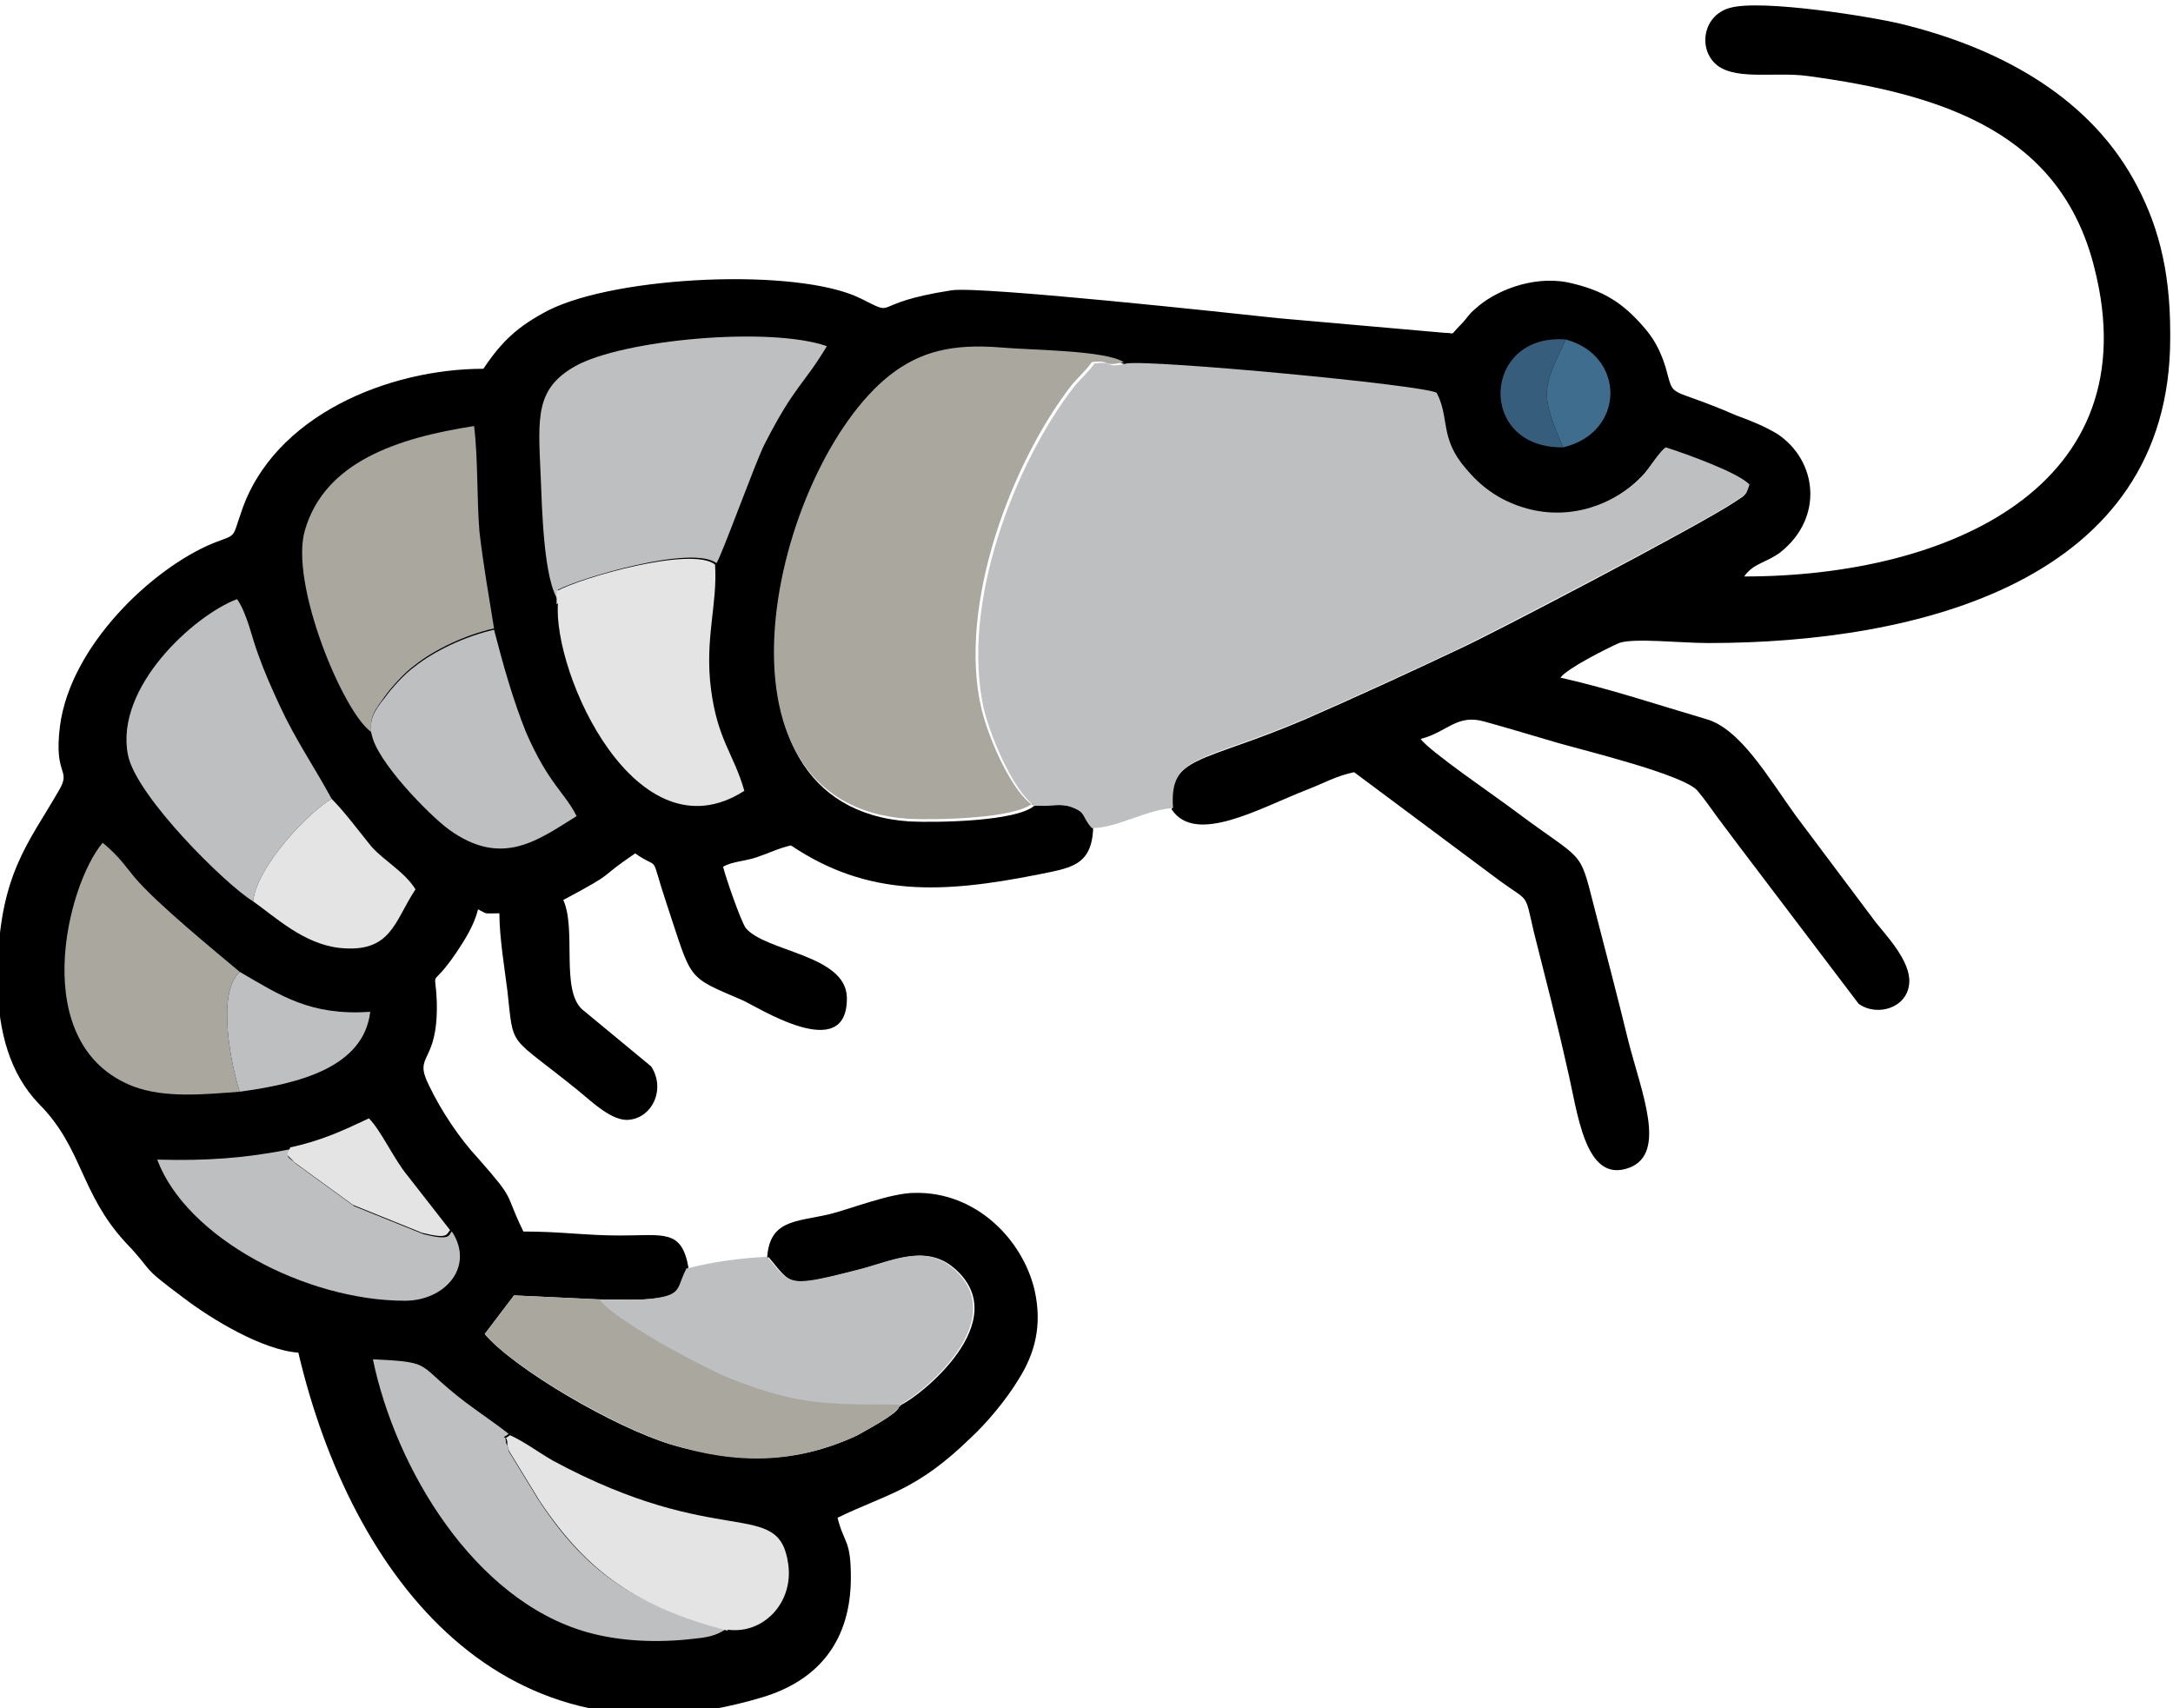 <?xml version="1.0" encoding="UTF-8"?>
<!DOCTYPE svg PUBLIC "-//W3C//DTD SVG 1.1//EN" "http://www.w3.org/Graphics/SVG/1.1/DTD/svg11.dtd">
<!-- Creator: CorelDRAW -->
<svg xmlns="http://www.w3.org/2000/svg" xml:space="preserve" width="16mm" height="12.577mm" version="1.1" style="shape-rendering:geometricPrecision; text-rendering:geometricPrecision; image-rendering:optimizeQuality; fill-rule:evenodd; clip-rule:evenodd"
viewBox="0 0 16.32 12.83"
 xmlns:xlink="http://www.w3.org/1999/xlink"
 xmlns:xodm="http://www.corel.com/coreldraw/odm/2003">
 <defs>
  <style type="text/css">
   <![CDATA[
    .fil1 {fill:#BDBFC1}
    .fil0 {fill:black}
    .fil5 {fill:#365E7C}
    .fil4 {fill:#3E6D8D}
    .fil2 {fill:#AAA79F}
    .fil3 {fill:#E4E4E4}
   ]]>
  </style>
 </defs>
 <g id="Camada_x0020_1">
  <path class="fil0" d="M5.77 9.44c0.18,0.21 0.13,0.24 0.67,0.1 0.25,-0.06 0.5,-0.2 0.72,-0.02 0.48,0.4 -0.27,0.98 -0.39,1.03 -0.01,0.01 -0.01,0.01 -0.02,0.02 -0.01,0.05 -0.26,0.18 -0.31,0.21 -0.47,0.22 -0.91,0.21 -1.4,0.07 -0.43,-0.13 -1.18,-0.57 -1.4,-0.83l0.22 -0.29 0.64 0.03c0.12,0 0.32,0.01 0.44,-0.01 0.2,-0.03 0.15,-0.09 0.23,-0.23 -0.05,-0.29 -0.19,-0.24 -0.51,-0.24 -0.27,0 -0.44,-0.03 -0.73,-0.03 -0.15,-0.31 -0.05,-0.22 -0.34,-0.55 -0.14,-0.15 -0.28,-0.36 -0.37,-0.55 -0.12,-0.24 0.07,-0.15 0.06,-0.62 -0.01,-0.29 -0.06,-0.07 0.15,-0.38 0.06,-0.09 0.13,-0.2 0.16,-0.32 0.08,0.04 0.03,0.03 0.16,0.03 0,0.18 0.04,0.42 0.06,0.58 0.05,0.45 -0,0.32 0.53,0.75 0.1,0.08 0.26,0.24 0.39,0.22 0.17,-0.02 0.27,-0.23 0.16,-0.4l-0.52 -0.43c-0.16,-0.15 -0.04,-0.6 -0.14,-0.82 0.43,-0.23 0.23,-0.14 0.54,-0.35 0.2,0.14 0.1,-0.03 0.24,0.39 0.19,0.57 0.14,0.53 0.56,0.71 0.1,0.04 0.8,0.5 0.79,-0.02 -0.01,-0.32 -0.61,-0.34 -0.76,-0.52 -0.04,-0.06 -0.15,-0.38 -0.17,-0.46 0.07,-0.04 0.16,-0.04 0.25,-0.07 0.09,-0.03 0.17,-0.07 0.26,-0.09 0.58,0.39 1.14,0.36 1.85,0.22 0.24,-0.05 0.41,-0.06 0.42,-0.35 -0.08,-0.09 -0.04,-0.11 -0.16,-0.16 -0.08,-0.03 -0.17,-0 -0.28,-0.01 -0.13,0.12 -0.73,0.13 -0.94,0.12 -1.61,-0.11 -1.01,-2.65 -0.14,-3.33 0.24,-0.18 0.48,-0.25 0.84,-0.21 0.22,0.02 0.77,0.02 0.92,0.11 0.19,-0.03 2.22,0.16 2.33,0.22 0.1,0.19 0.02,0.34 0.22,0.57 0.1,0.12 0.25,0.24 0.46,0.3 0.33,0.09 0.66,-0.03 0.87,-0.25 0.06,-0.06 0.11,-0.15 0.17,-0.21 0.13,0.04 0.55,0.19 0.63,0.28 -0.03,0.08 -0.01,0.06 -0.1,0.12 -0.27,0.18 -1.84,1 -2.06,1.1 -0.38,0.18 -0.75,0.35 -1.16,0.53 -0.79,0.34 -1.04,0.27 -1.01,0.68 0.18,0.27 0.66,-0.01 1.02,-0.15 0.13,-0.05 0.21,-0.1 0.35,-0.13l1.1 0.82c0.22,0.16 0.18,0.08 0.25,0.38 0.09,0.36 0.17,0.66 0.25,1.02 0.08,0.33 0.13,0.88 0.47,0.75 0.28,-0.11 0.09,-0.56 -0.01,-0.95 -0.08,-0.33 -0.17,-0.67 -0.26,-1.02 -0.11,-0.43 -0.07,-0.32 -0.58,-0.7 -0.13,-0.1 -0.66,-0.46 -0.72,-0.55 0.2,-0.05 0.27,-0.19 0.48,-0.13 0.18,0.05 0.38,0.11 0.55,0.16 0.21,0.06 0.95,0.24 1.05,0.36 0.05,0.06 0.1,0.13 0.15,0.2 0.06,0.08 0.09,0.12 0.15,0.2l0.91 1.2c0.14,0.1 0.37,0.03 0.38,-0.16 0.01,-0.16 -0.17,-0.35 -0.25,-0.45 -0.21,-0.28 -0.39,-0.52 -0.6,-0.8 -0.21,-0.29 -0.42,-0.66 -0.68,-0.73 -0.34,-0.1 -0.73,-0.23 -1.09,-0.31 0.05,-0.07 0.35,-0.22 0.44,-0.26 0.11,-0.04 0.46,0 0.67,0 1.57,0 3.47,-0.46 3.47,-2.29l0 -0.04c-0,-0.49 -0.1,-0.84 -0.28,-1.16 -0.36,-0.64 -1.04,-0.99 -1.74,-1.16 -0.2,-0.05 -1.05,-0.19 -1.29,-0.12 -0.21,0.06 -0.24,0.33 -0.08,0.44 0.15,0.1 0.43,0.04 0.66,0.07 1.05,0.14 1.91,0.44 2.16,1.44 0.42,1.64 -1.09,2.32 -2.63,2.32 0.07,-0.1 0.16,-0.1 0.27,-0.18 0.33,-0.26 0.28,-0.69 -0.02,-0.89 -0.1,-0.06 -0.2,-0.1 -0.31,-0.14 -0.53,-0.23 -0.46,-0.11 -0.53,-0.36 -0.04,-0.13 -0.09,-0.22 -0.17,-0.31 -0.15,-0.17 -0.29,-0.27 -0.57,-0.33 -0.27,-0.05 -0.55,0.07 -0.69,0.2 -0.05,0.04 -0.06,0.07 -0.11,0.12 -0.09,0.09 -0.03,0.06 -0.12,0.06l-1.25 -0.11c-0.37,-0.04 -2.22,-0.24 -2.45,-0.21 -0.65,0.1 -0.39,0.21 -0.69,0.06 -0.47,-0.23 -1.82,-0.17 -2.34,0.09 -0.23,0.12 -0.35,0.23 -0.49,0.44 -0.71,0 -1.58,0.35 -1.82,1.08 -0.07,0.2 -0.03,0.16 -0.21,0.23 -0.46,0.19 -1.07,0.77 -1.15,1.37 -0.05,0.39 0.09,0.32 -0.01,0.49 -0.23,0.4 -0.45,0.63 -0.46,1.38l0 0.08c0.01,0.35 0.09,0.66 0.31,0.89 0.33,0.33 0.31,0.67 0.65,1.04 0.23,0.24 0.09,0.16 0.44,0.42 0.21,0.16 0.59,0.39 0.86,0.41 0.4,1.7 1.55,3.17 3.48,2.59 0.44,-0.13 0.67,-0.44 0.67,-0.9 -0,-0.29 -0.05,-0.25 -0.1,-0.45 0.37,-0.18 0.59,-0.2 1,-0.6 0.12,-0.11 0.27,-0.29 0.36,-0.44 0.12,-0.19 0.18,-0.4 0.12,-0.67 -0.09,-0.38 -0.44,-0.74 -0.9,-0.73 -0.18,0 -0.48,0.12 -0.64,0.16 -0.26,0.06 -0.46,0.04 -0.47,0.35z"/>
  <path class="fil1" d="M7.76 6.05c0.1,0.01 0.19,-0.02 0.28,0.01 0.12,0.04 0.08,0.07 0.16,0.16 0.19,-0 0.41,-0.14 0.61,-0.15 -0.03,-0.41 0.22,-0.34 1.01,-0.68 0.41,-0.18 0.78,-0.35 1.16,-0.53 0.21,-0.1 1.79,-0.92 2.06,-1.1 0.09,-0.06 0.07,-0.04 0.1,-0.12 -0.08,-0.09 -0.5,-0.24 -0.63,-0.28 -0.06,0.05 -0.11,0.14 -0.17,0.21 -0.21,0.22 -0.54,0.34 -0.87,0.25 -0.22,-0.06 -0.36,-0.18 -0.46,-0.3 -0.2,-0.23 -0.12,-0.38 -0.22,-0.57 -0.11,-0.06 -2.14,-0.25 -2.33,-0.22 -0.17,0.04 -0.08,-0.02 -0.24,0 -0.05,0.07 -0.09,0.1 -0.15,0.17 -0.45,0.58 -0.86,1.64 -0.68,2.43 0.06,0.24 0.24,0.64 0.39,0.73z"/>
  <path class="fil2" d="M7.76 6.05c-0.15,-0.09 -0.33,-0.48 -0.39,-0.73 -0.18,-0.78 0.23,-1.85 0.68,-2.43 0.06,-0.07 0.1,-0.1 0.15,-0.17 0.15,-0.02 0.07,0.04 0.24,0 -0.14,-0.09 -0.7,-0.09 -0.92,-0.11 -0.37,-0.03 -0.61,0.03 -0.84,0.21 -0.87,0.69 -1.47,3.22 0.14,3.33 0.21,0.01 0.81,0 0.94,-0.12z"/>
  <path class="fil1" d="M4.19 4.53l-0 -0.1c0.17,-0.09 1.01,-0.34 1.19,-0.2 0.03,-0.03 0.29,-0.75 0.36,-0.89 0.23,-0.45 0.29,-0.44 0.47,-0.74 -0.43,-0.15 -1.53,-0.05 -1.89,0.15 -0.3,0.17 -0.28,0.38 -0.26,0.82 0.01,0.23 0.02,0.8 0.14,0.95z"/>
  <path class="fil2" d="M2.79 5.51c-0.02,-0.13 0.03,-0.18 0.1,-0.28 0.05,-0.07 0.15,-0.18 0.22,-0.23 0.15,-0.12 0.38,-0.23 0.6,-0.28 -0.04,-0.25 -0.08,-0.47 -0.11,-0.73 -0.02,-0.25 -0.01,-0.55 -0.04,-0.79 -0.58,0.09 -1.12,0.27 -1.27,0.78 -0.12,0.4 0.29,1.38 0.5,1.52z"/>
  <path class="fil1" d="M5.16 9.52c-0.08,0.14 -0.03,0.2 -0.23,0.23 -0.11,0.02 -0.32,0.01 -0.44,0.01 0.11,0.15 0.72,0.48 0.95,0.58 0.52,0.21 0.71,0.22 1.32,0.21 0.12,-0.05 0.87,-0.63 0.39,-1.03 -0.22,-0.18 -0.47,-0.04 -0.72,0.02 -0.54,0.14 -0.49,0.1 -0.67,-0.1 -0.21,0.01 -0.42,0.04 -0.61,0.09z"/>
  <path class="fil1" d="M1.9 6.77c0.03,-0.27 0.43,-0.68 0.59,-0.77 -0.13,-0.24 -0.27,-0.44 -0.39,-0.7 -0.06,-0.13 -0.11,-0.24 -0.16,-0.38 -0.05,-0.13 -0.08,-0.3 -0.16,-0.42 -0.32,0.12 -0.92,0.66 -0.82,1.17 0.06,0.31 0.74,0.98 0.94,1.1z"/>
  <path class="fil3" d="M4.19 4.53c-0.04,0.53 0.59,1.93 1.4,1.41 -0.08,-0.28 -0.2,-0.38 -0.25,-0.76 -0.05,-0.38 0.05,-0.64 0.03,-0.94 -0.18,-0.14 -1.01,0.1 -1.19,0.2l0 0.1z"/>
  <path class="fil1" d="M5.46 12.24c-0.69,-0.18 -1.06,-0.43 -1.42,-0.98l-0.22 -0.36c-0,-0.01 -0.01,-0.05 -0.02,-0.06 -0,-0.09 -0.06,-0.01 0.02,-0.07 -0.14,-0.11 -0.3,-0.21 -0.44,-0.33 -0.24,-0.2 -0.16,-0.21 -0.58,-0.23 0.17,0.82 0.76,1.81 1.61,2.05 0.25,0.07 0.53,0.08 0.79,0.05 0.1,-0.01 0.18,-0.02 0.26,-0.08z"/>
  <path class="fil2" d="M1.8 8.2c-0.06,-0.18 -0.18,-0.74 -0,-0.9 -0.19,-0.16 -0.62,-0.51 -0.79,-0.71 -0.09,-0.11 -0.12,-0.16 -0.24,-0.26 -0.27,0.32 -0.57,1.52 0.23,1.83 0.24,0.09 0.53,0.06 0.8,0.04z"/>
  <path class="fil2" d="M6.77 10.55c-0.6,0 -0.8,0 -1.32,-0.21 -0.23,-0.1 -0.84,-0.43 -0.95,-0.58l-0.64 -0.03 -0.22 0.29c0.21,0.25 0.96,0.69 1.4,0.83 0.49,0.15 0.93,0.15 1.4,-0.07 0.05,-0.03 0.3,-0.16 0.31,-0.21 0,-0.01 0.01,-0.01 0.02,-0.02z"/>
  <path class="fil1" d="M2.79 5.51c0.03,0.2 0.43,0.61 0.58,0.72 0.4,0.29 0.67,0.08 0.96,-0.1 -0.09,-0.18 -0.21,-0.24 -0.38,-0.63 -0.1,-0.25 -0.17,-0.5 -0.24,-0.77 -0.22,0.05 -0.45,0.16 -0.6,0.28 -0.07,0.05 -0.17,0.16 -0.22,0.23 -0.08,0.1 -0.12,0.16 -0.1,0.28z"/>
  <path class="fil1" d="M3.39 9.25c-0.02,0.03 -0.01,0.07 -0.21,0.02l-0.52 -0.21 -0.44 -0.32c-0.06,-0.06 -0.08,-0.04 -0.03,-0.11 -0.35,0.07 -0.64,0.09 -1.01,0.08 0.22,0.59 1.12,1.06 1.86,1.06 0.3,0 0.52,-0.25 0.36,-0.51z"/>
  <path class="fil3" d="M5.46 12.24c0.27,0.04 0.5,-0.2 0.46,-0.49 -0.07,-0.51 -0.51,-0.1 -1.77,-0.78 -0.12,-0.07 -0.21,-0.14 -0.32,-0.19 -0.08,0.06 -0.02,-0.03 -0.02,0.07 0,0.01 0.01,0.05 0.02,0.06l0.22 0.36c0.36,0.54 0.73,0.8 1.42,0.98z"/>
  <path class="fil3" d="M1.9 6.77c0.17,0.12 0.38,0.32 0.65,0.35 0.39,0.04 0.41,-0.2 0.57,-0.44 -0.08,-0.13 -0.23,-0.21 -0.33,-0.32 -0.09,-0.11 -0.2,-0.26 -0.3,-0.36 -0.16,0.09 -0.56,0.5 -0.59,0.77z"/>
  <path class="fil1" d="M1.8 8.2c0.44,-0.06 0.93,-0.18 0.98,-0.6 -0.45,0.03 -0.67,-0.12 -0.98,-0.3 -0.18,0.16 -0.06,0.72 0,0.9z"/>
  <path class="fil3" d="M2.18 8.62c-0.04,0.07 -0.02,0.05 0.03,0.11l0.44 0.32 0.52 0.21c0.2,0.05 0.18,0.01 0.21,-0.02l-0.32 -0.41c-0.1,-0.12 -0.2,-0.34 -0.29,-0.43 -0.19,0.09 -0.36,0.17 -0.6,0.22z"/>
  <path class="fil4" d="M11.74 3.36c0.47,-0.11 0.47,-0.69 0.02,-0.81 -0.17,0.36 -0.2,0.4 -0.02,0.81z"/>
  <path class="fil5" d="M11.74 3.36c-0.18,-0.41 -0.15,-0.45 0.02,-0.81 -0.63,-0.05 -0.67,0.82 -0.02,0.81z"/>
 </g>
</svg>
